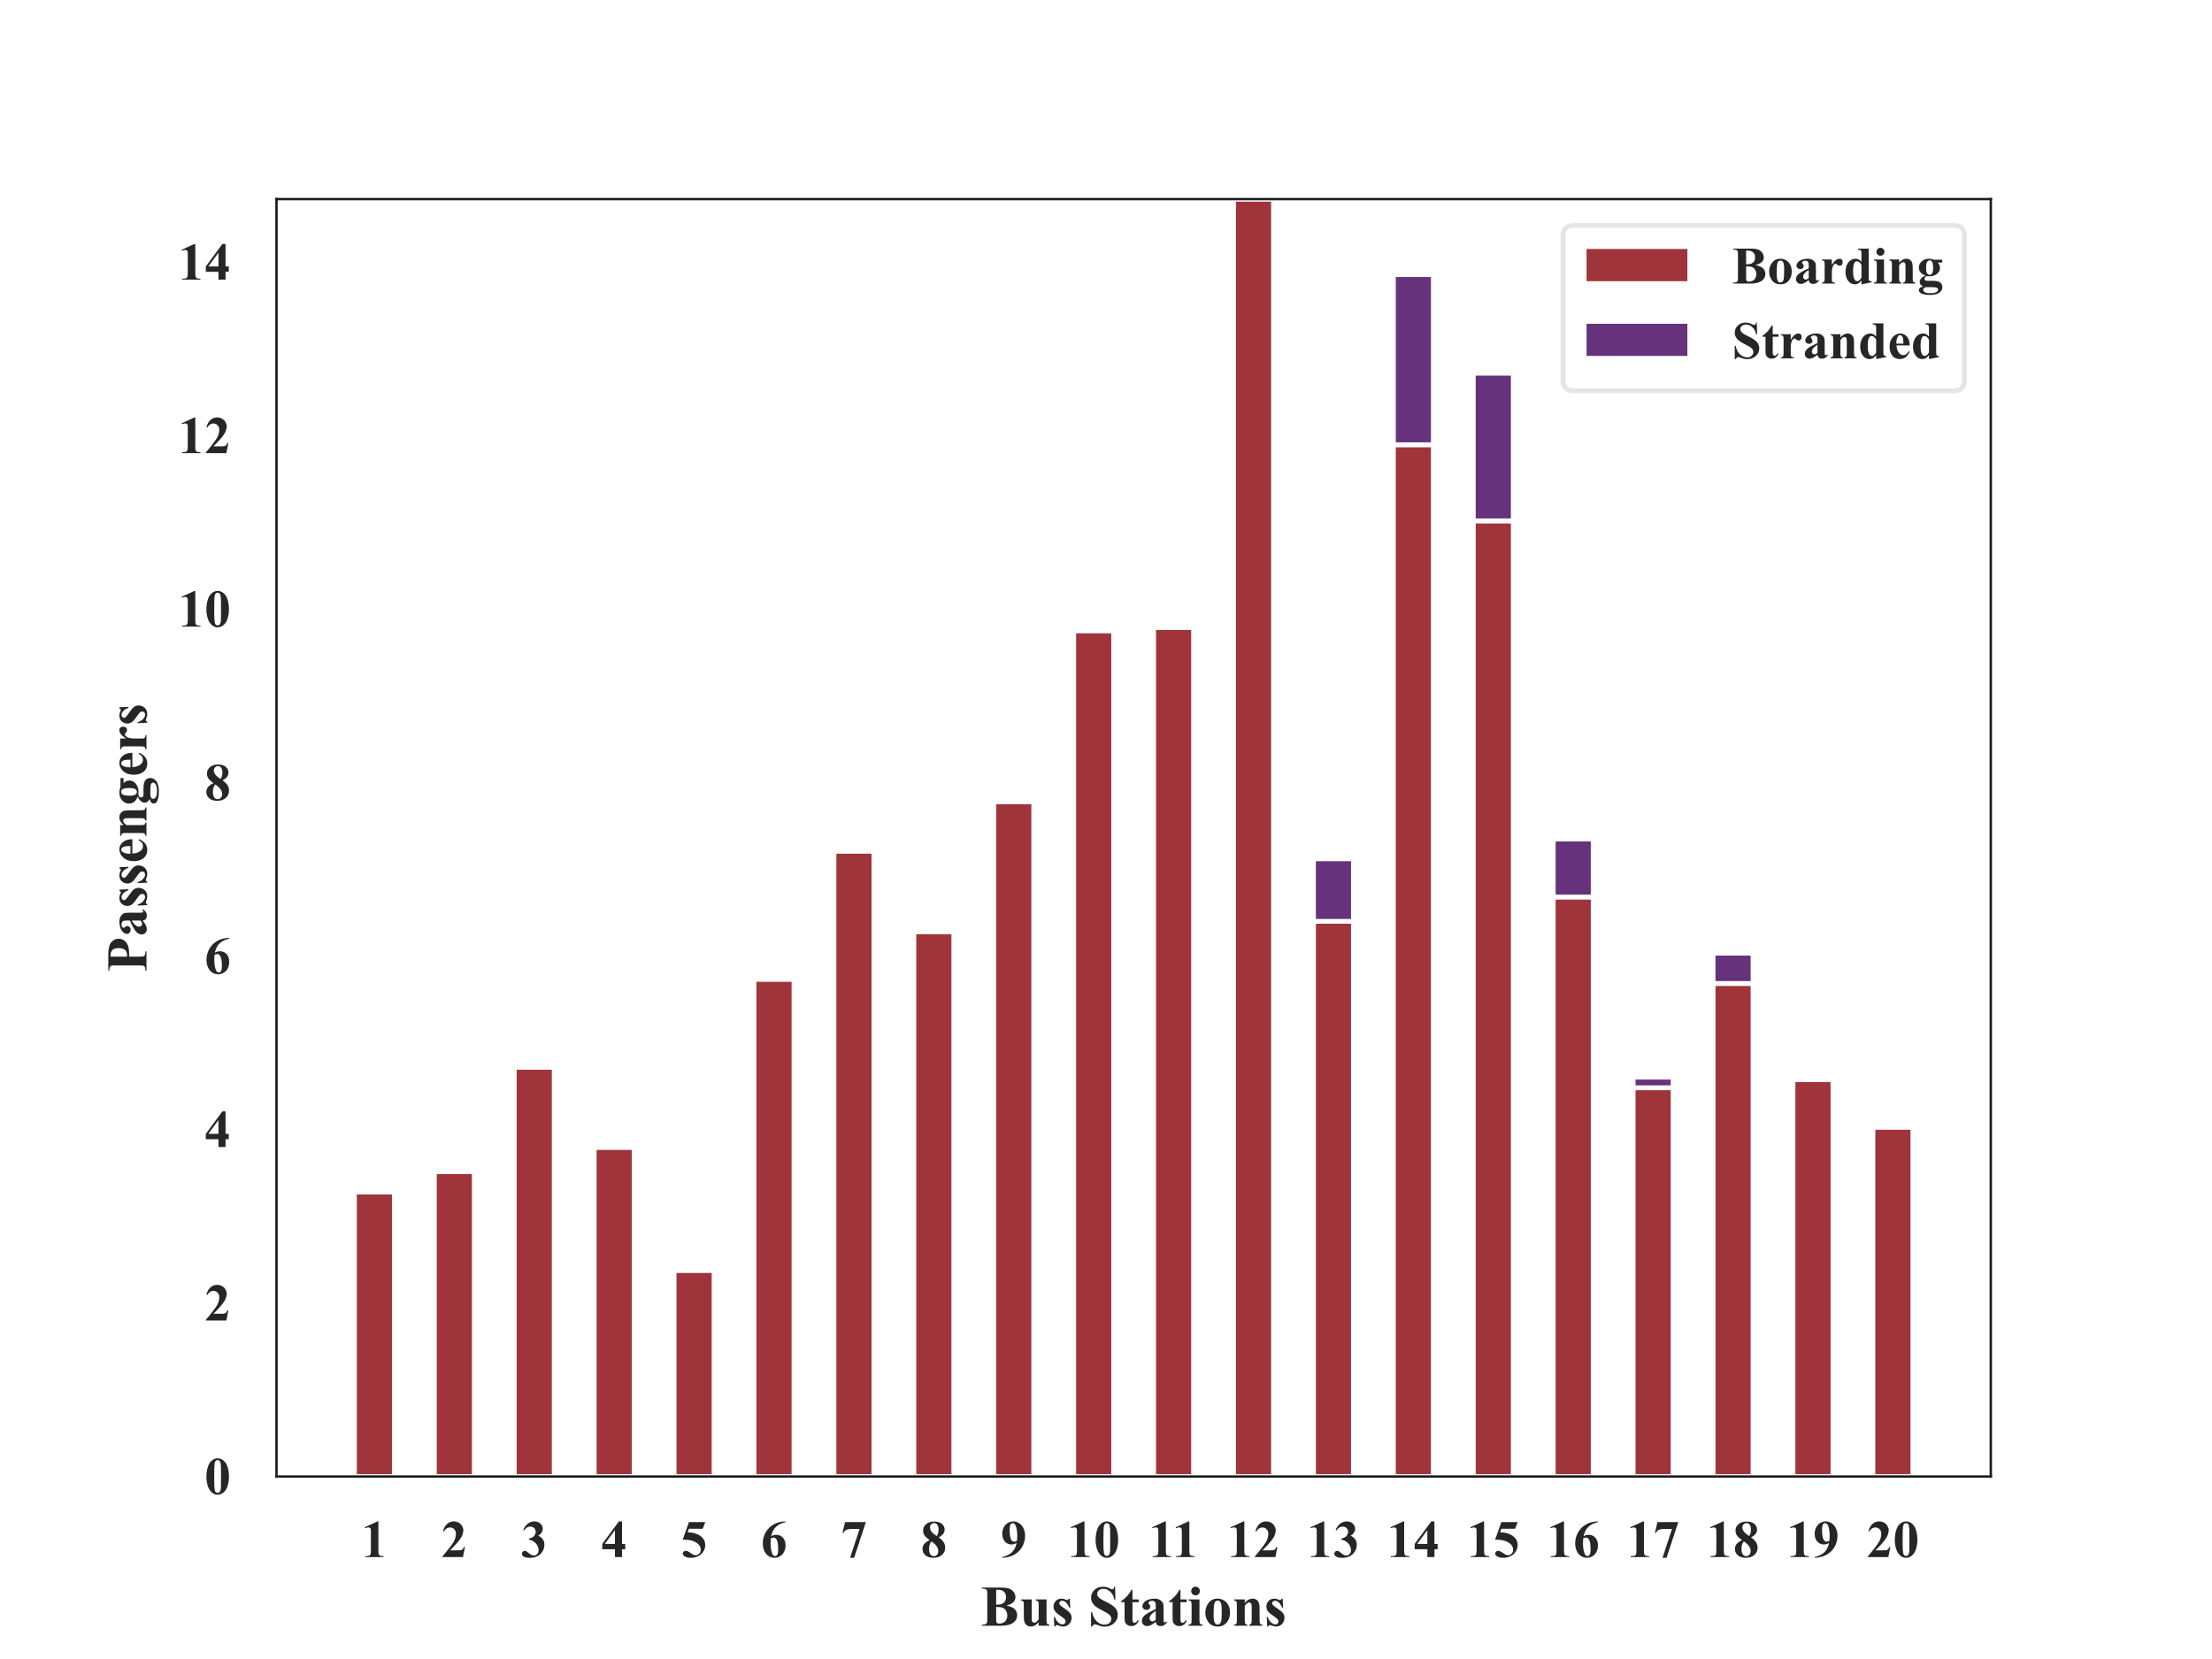 <?xml version="1.0" encoding="utf-8" standalone="no"?>
<!DOCTYPE svg PUBLIC "-//W3C//DTD SVG 1.1//EN"
  "http://www.w3.org/Graphics/SVG/1.1/DTD/svg11.dtd">
<!-- Created with matplotlib (https://matplotlib.org/) -->
<svg height="345.6pt" version="1.1" viewBox="0 0 460.8 345.6" width="460.8pt" xmlns="http://www.w3.org/2000/svg" xmlns:xlink="http://www.w3.org/1999/xlink">
 <defs>
  <style type="text/css">
*{stroke-linecap:butt;stroke-linejoin:round;}
  </style>
 </defs>
 <g id="figure_1">
  <g id="patch_1">
   <path d="M 0 345.6 
L 460.8 345.6 
L 460.8 0 
L 0 0 
z
" style="fill:#ffffff;"/>
  </g>
  <g id="axes_1">
   <g id="patch_2">
    <path d="M 57.6 307.584 
L 414.72 307.584 
L 414.72 41.472 
L 57.6 41.472 
z
" style="fill:#ffffff;"/>
   </g>
   <g id="matplotlib.axis_1">
    <g id="xtick_1">
     <g id="text_1">
      <!-- 1 -->
      <defs>
       <path d="M 32.562 67.578 
L 32.562 13.422 
Q 32.562 7.328 33.094 5.641 
Q 33.641 3.953 35.344 2.875 
Q 37.062 1.812 40.828 1.812 
L 42.328 1.812 
L 42.328 0 
L 7.469 0 
L 7.469 1.812 
L 9.234 1.812 
Q 13.484 1.812 15.281 2.781 
Q 17.094 3.766 17.719 5.469 
Q 18.359 7.172 18.359 13.422 
L 18.359 47.75 
Q 18.359 52.344 17.922 53.484 
Q 17.484 54.641 16.281 55.438 
Q 15.094 56.25 13.531 56.25 
Q 11.031 56.25 7.469 54.688 
L 6.594 56.453 
L 30.953 67.578 
z
" id="TimesNewRomanPS-BoldMT-49"/>
      </defs>
      <g style="fill:#262626;" transform="translate(75.245 324.368)scale(0.11 -0.11)">
       <use xlink:href="#TimesNewRomanPS-BoldMT-49"/>
      </g>
     </g>
    </g>
    <g id="xtick_2">
     <g id="text_2">
      <!-- 2 -->
      <defs>
       <path d="M 41.406 0 
L 2.438 0 
L 2.438 1.078 
Q 20.359 22.406 24.188 29.781 
Q 28.031 37.156 28.031 44.188 
Q 28.031 49.312 24.859 52.703 
Q 21.688 56.109 17.094 56.109 
Q 9.578 56.109 5.422 48.578 
L 3.609 49.219 
Q 6.25 58.594 11.625 63.078 
Q 17 67.578 24.031 67.578 
Q 29.047 67.578 33.203 65.234 
Q 37.359 62.891 39.703 58.812 
Q 42.047 54.734 42.047 51.172 
Q 42.047 44.672 38.422 37.984 
Q 33.5 28.953 16.891 12.797 
L 31.203 12.797 
Q 36.469 12.797 38.062 13.234 
Q 39.656 13.672 40.672 14.719 
Q 41.703 15.766 43.359 19.141 
L 45.125 19.141 
z
" id="TimesNewRomanPS-BoldMT-50"/>
      </defs>
      <g style="fill:#262626;" transform="translate(91.894 324.368)scale(0.11 -0.11)">
       <use xlink:href="#TimesNewRomanPS-BoldMT-50"/>
      </g>
     </g>
    </g>
    <g id="xtick_3">
     <g id="text_3">
      <!-- 3 -->
      <defs>
       <path d="M 14.797 33.203 
L 14.797 34.906 
Q 20.359 36.531 22.5 37.922 
Q 24.656 39.312 26.219 42.156 
Q 27.781 45.016 27.781 47.953 
Q 27.781 52 24.828 54.906 
Q 21.875 57.812 17.484 57.812 
Q 10.641 57.812 5.859 50.594 
L 4.047 51.219 
Q 7.562 59.375 13.062 63.469 
Q 18.562 67.578 25.297 67.578 
Q 32.172 67.578 36.641 63.375 
Q 41.109 59.188 41.109 53.562 
Q 41.109 49.906 39.031 46.5 
Q 36.969 43.109 32.516 40.531 
Q 38.234 37.75 41.234 33.672 
Q 44.234 29.594 44.234 23.438 
Q 44.234 13.094 36.734 5.828 
Q 29.25 -1.422 16.656 -1.422 
Q 8.25 -1.422 4.391 1.375 
Q 1.609 3.328 1.609 6.391 
Q 1.609 8.641 3.219 10.219 
Q 4.828 11.812 6.938 11.812 
Q 8.547 11.812 9.969 11.141 
Q 10.75 10.75 15.5 6.859 
Q 20.266 2.984 24.422 2.984 
Q 28.031 2.984 30.609 5.828 
Q 33.203 8.688 33.203 13.094 
Q 33.203 19.781 28.516 25.422 
Q 23.828 31.062 14.797 33.203 
z
" id="TimesNewRomanPS-BoldMT-51"/>
      </defs>
      <g style="fill:#262626;" transform="translate(108.543 324.368)scale(0.11 -0.11)">
       <use xlink:href="#TimesNewRomanPS-BoldMT-51"/>
      </g>
     </g>
    </g>
    <g id="xtick_4">
     <g id="text_4">
      <!-- 4 -->
      <defs>
       <path d="M 2.484 24.953 
L 33.938 67.578 
L 39.891 67.578 
L 39.891 24.953 
L 45.953 24.953 
L 45.953 14.844 
L 39.891 14.844 
L 39.891 0 
L 26.469 0 
L 26.469 14.844 
L 2.484 14.844 
z
M 7.234 24.953 
L 26.469 24.953 
L 26.469 51.078 
z
" id="TimesNewRomanPS-BoldMT-52"/>
      </defs>
      <g style="fill:#262626;" transform="translate(125.192 324.368)scale(0.11 -0.11)">
       <use xlink:href="#TimesNewRomanPS-BoldMT-52"/>
      </g>
     </g>
    </g>
    <g id="xtick_5">
     <g id="text_5">
      <!-- 5 -->
      <defs>
       <path d="M 15.234 66.219 
L 46.234 66.219 
L 41.312 53.609 
L 15.234 53.609 
L 12.75 47.016 
Q 29.594 46.391 38.672 38.625 
Q 46.141 32.234 46.141 22.703 
Q 46.141 16.609 42.672 10.766 
Q 39.203 4.938 32.906 1.781 
Q 26.609 -1.375 19.094 -1.375 
Q 10.984 -1.375 6.641 1.656 
Q 3.609 3.812 3.609 6.547 
Q 3.609 8.641 5.188 10.25 
Q 6.781 11.859 8.891 11.859 
Q 10.797 11.859 12.75 11.078 
Q 14.703 10.297 19.438 6.984 
Q 22.406 4.938 24.562 4.156 
Q 26.078 3.562 27.984 3.562 
Q 31.984 3.562 34.781 6.484 
Q 37.594 9.422 37.594 13.531 
Q 37.594 22.125 29 27.484 
Q 20.406 32.859 7.328 32.859 
Q 6 32.859 3.375 32.812 
z
" id="TimesNewRomanPS-BoldMT-53"/>
      </defs>
      <g style="fill:#262626;" transform="translate(141.841 324.368)scale(0.11 -0.11)">
       <use xlink:href="#TimesNewRomanPS-BoldMT-53"/>
      </g>
     </g>
    </g>
    <g id="xtick_6">
     <g id="text_6">
      <!-- 6 -->
      <defs>
       <path d="M 46.969 67.578 
L 46.969 66.219 
Q 38.141 63.969 32.781 60.422 
Q 27.438 56.891 24.328 51.828 
Q 21.234 46.781 19.531 39.312 
Q 21.688 40.766 23.094 41.219 
Q 26.266 42.188 29.5 42.188 
Q 36.922 42.188 41.875 36.781 
Q 46.828 31.391 46.828 22.078 
Q 46.828 15.531 44.141 10.062 
Q 41.453 4.594 36.516 1.609 
Q 31.594 -1.375 25.984 -1.375 
Q 19.875 -1.375 14.688 1.969 
Q 9.516 5.328 6.609 11.766 
Q 3.719 18.219 3.719 25.781 
Q 3.719 36.922 9.062 46.516 
Q 14.406 56.109 24.234 61.797 
Q 34.078 67.484 46.969 67.578 
z
M 18.891 35.359 
Q 18.5 28.609 18.5 25.484 
Q 18.5 18.75 19.797 12.453 
Q 21.094 6.156 23.344 3.609 
Q 24.953 1.812 27.156 1.812 
Q 29.391 1.812 31.141 4.422 
Q 32.906 7.031 32.906 15.047 
Q 32.906 28.516 29.641 33.641 
Q 27.547 36.969 23.969 36.969 
Q 22.016 36.969 18.891 35.359 
z
" id="TimesNewRomanPS-BoldMT-54"/>
      </defs>
      <g style="fill:#262626;" transform="translate(158.49 324.368)scale(0.11 -0.11)">
       <use xlink:href="#TimesNewRomanPS-BoldMT-54"/>
      </g>
     </g>
    </g>
    <g id="xtick_7">
     <g id="text_7">
      <!-- 7 -->
      <defs>
       <path d="M 17.719 -1.375 
L 35.75 53.266 
L 22.016 53.266 
Q 13.969 53.266 9.906 51.172 
Q 7.078 49.703 5.219 45.656 
L 3.375 45.656 
L 8.156 66.219 
L 47.609 66.219 
L 25.391 -1.375 
z
" id="TimesNewRomanPS-BoldMT-55"/>
      </defs>
      <g style="fill:#262626;" transform="translate(175.139 324.368)scale(0.11 -0.11)">
       <use xlink:href="#TimesNewRomanPS-BoldMT-55"/>
      </g>
     </g>
    </g>
    <g id="xtick_8">
     <g id="text_8">
      <!-- 8 -->
      <defs>
       <path d="M 34.078 37.406 
Q 41.062 32.281 43.766 27.859 
Q 46.484 23.438 46.484 17.719 
Q 46.484 9.719 40.453 4.172 
Q 34.422 -1.375 24.078 -1.375 
Q 14.266 -1.375 8.891 3.453 
Q 3.516 8.297 3.516 15.281 
Q 3.516 20.609 6.609 24.609 
Q 9.719 28.609 16.938 31.938 
Q 9.078 37.938 6.859 41.75 
Q 4.641 45.562 4.641 50.594 
Q 4.641 57.234 10.281 62.281 
Q 15.922 67.328 25.734 67.328 
Q 35.203 67.328 40.297 62.859 
Q 45.406 58.406 45.406 52.156 
Q 45.406 47.469 42.641 43.875 
Q 39.891 40.281 34.078 37.406 
z
M 30.375 39.891 
Q 32.172 42.328 33.047 45.359 
Q 33.938 48.391 33.938 52 
Q 33.938 58.344 31.203 61.719 
Q 29.156 64.312 25.531 64.312 
Q 22.266 64.312 19.969 61.938 
Q 17.672 59.578 17.672 56.062 
Q 17.672 52.484 20.234 48.656 
Q 22.797 44.828 30.375 39.891 
z
M 20.609 29.594 
Q 19.094 28.219 18.453 27.094 
Q 17.484 25.391 16.703 22.109 
Q 15.922 18.844 15.922 15.281 
Q 15.922 10.688 17.094 7.594 
Q 18.266 4.5 20.438 3.125 
Q 22.609 1.766 24.906 1.766 
Q 28.469 1.766 30.906 4.375 
Q 33.344 6.984 33.344 11.531 
Q 33.344 21 20.609 29.594 
z
" id="TimesNewRomanPS-BoldMT-56"/>
      </defs>
      <g style="fill:#262626;" transform="translate(191.788 324.368)scale(0.11 -0.11)">
       <use xlink:href="#TimesNewRomanPS-BoldMT-56"/>
      </g>
     </g>
    </g>
    <g id="xtick_9">
     <g id="text_9">
      <!-- 9 -->
      <defs>
       <path d="M 3.078 -1.375 
L 3.078 0 
Q 11.188 1.859 16.828 5.469 
Q 22.469 9.078 25.75 14.406 
Q 29.047 19.734 30.375 26.656 
Q 27.344 25.094 25.219 24.484 
Q 23.094 23.875 20.75 23.875 
Q 13.234 23.875 8.219 29.297 
Q 3.219 34.719 3.219 44.141 
Q 3.219 50.688 5.922 56.125 
Q 8.641 61.578 13.672 64.578 
Q 18.703 67.578 24.125 67.578 
Q 29.938 67.578 35.109 64.25 
Q 40.281 60.938 43.359 54.641 
Q 46.438 48.344 46.438 40.281 
Q 46.438 29.828 41.422 20.25 
Q 36.422 10.688 26.516 4.906 
Q 16.609 -0.875 3.078 -1.375 
z
M 31.109 30.766 
Q 31.594 36.234 31.594 40.375 
Q 31.594 49.266 29.547 56.938 
Q 28.375 61.188 26.078 63.188 
Q 24.859 64.266 22.906 64.266 
Q 20.453 64.266 19.094 62.156 
Q 17.188 59.281 17.188 51.172 
Q 17.188 37.641 20.406 32.516 
Q 22.516 29.203 26.078 29.203 
Q 27.984 29.203 31.109 30.766 
z
" id="TimesNewRomanPS-BoldMT-57"/>
      </defs>
      <g style="fill:#262626;" transform="translate(208.437 324.368)scale(0.11 -0.11)">
       <use xlink:href="#TimesNewRomanPS-BoldMT-57"/>
      </g>
     </g>
    </g>
    <g id="xtick_10">
     <g id="text_10">
      <!-- 10 -->
      <defs>
       <path d="M 46.344 33.109 
Q 46.344 23.188 43.562 14.594 
Q 41.891 9.328 39.078 5.953 
Q 36.281 2.594 32.719 0.609 
Q 29.156 -1.375 24.953 -1.375 
Q 20.172 -1.375 16.312 1.062 
Q 12.453 3.516 9.469 8.062 
Q 7.328 11.375 5.719 16.891 
Q 3.609 24.359 3.609 32.328 
Q 3.609 43.109 6.641 52.156 
Q 9.125 59.625 14.203 63.594 
Q 19.281 67.578 24.953 67.578 
Q 30.719 67.578 35.719 63.641 
Q 40.719 59.719 43.062 53.078 
Q 46.344 43.953 46.344 33.109 
z
M 31.297 33.203 
Q 31.297 50.594 31.109 53.469 
Q 30.609 60.25 28.766 62.641 
Q 27.547 64.203 24.812 64.203 
Q 22.703 64.203 21.484 63.031 
Q 19.672 61.328 19.031 57 
Q 18.406 52.688 18.406 26.859 
Q 18.406 12.797 19.391 8.016 
Q 20.125 4.547 21.484 3.375 
Q 22.859 2.203 25.094 2.203 
Q 27.547 2.203 28.766 3.766 
Q 30.812 6.5 31.109 12.203 
z
" id="TimesNewRomanPS-BoldMT-48"/>
      </defs>
      <g style="fill:#262626;" transform="translate(222.336 324.368)scale(0.11 -0.11)">
       <use xlink:href="#TimesNewRomanPS-BoldMT-49"/>
       <use x="50" xlink:href="#TimesNewRomanPS-BoldMT-48"/>
      </g>
     </g>
    </g>
    <g id="xtick_11">
     <g id="text_11">
      <!-- 11 -->
      <g style="fill:#262626;" transform="translate(239.287 324.368)scale(0.11 -0.11)">
       <use xlink:href="#TimesNewRomanPS-BoldMT-49"/>
       <use x="44.5" xlink:href="#TimesNewRomanPS-BoldMT-49"/>
      </g>
     </g>
    </g>
    <g id="xtick_12">
     <g id="text_12">
      <!-- 12 -->
      <g style="fill:#262626;" transform="translate(255.633 324.368)scale(0.11 -0.11)">
       <use xlink:href="#TimesNewRomanPS-BoldMT-49"/>
       <use x="50" xlink:href="#TimesNewRomanPS-BoldMT-50"/>
      </g>
     </g>
    </g>
    <g id="xtick_13">
     <g id="text_13">
      <!-- 13 -->
      <g style="fill:#262626;" transform="translate(272.282 324.368)scale(0.11 -0.11)">
       <use xlink:href="#TimesNewRomanPS-BoldMT-49"/>
       <use x="50" xlink:href="#TimesNewRomanPS-BoldMT-51"/>
      </g>
     </g>
    </g>
    <g id="xtick_14">
     <g id="text_14">
      <!-- 14 -->
      <g style="fill:#262626;" transform="translate(288.931 324.368)scale(0.11 -0.11)">
       <use xlink:href="#TimesNewRomanPS-BoldMT-49"/>
       <use x="50" xlink:href="#TimesNewRomanPS-BoldMT-52"/>
      </g>
     </g>
    </g>
    <g id="xtick_15">
     <g id="text_15">
      <!-- 15 -->
      <g style="fill:#262626;" transform="translate(305.58 324.368)scale(0.11 -0.11)">
       <use xlink:href="#TimesNewRomanPS-BoldMT-49"/>
       <use x="50" xlink:href="#TimesNewRomanPS-BoldMT-53"/>
      </g>
     </g>
    </g>
    <g id="xtick_16">
     <g id="text_16">
      <!-- 16 -->
      <g style="fill:#262626;" transform="translate(322.229 324.368)scale(0.11 -0.11)">
       <use xlink:href="#TimesNewRomanPS-BoldMT-49"/>
       <use x="50" xlink:href="#TimesNewRomanPS-BoldMT-54"/>
      </g>
     </g>
    </g>
    <g id="xtick_17">
     <g id="text_17">
      <!-- 17 -->
      <g style="fill:#262626;" transform="translate(338.878 324.368)scale(0.11 -0.11)">
       <use xlink:href="#TimesNewRomanPS-BoldMT-49"/>
       <use x="50" xlink:href="#TimesNewRomanPS-BoldMT-55"/>
      </g>
     </g>
    </g>
    <g id="xtick_18">
     <g id="text_18">
      <!-- 18 -->
      <g style="fill:#262626;" transform="translate(355.527 324.368)scale(0.11 -0.11)">
       <use xlink:href="#TimesNewRomanPS-BoldMT-49"/>
       <use x="50" xlink:href="#TimesNewRomanPS-BoldMT-56"/>
      </g>
     </g>
    </g>
    <g id="xtick_19">
     <g id="text_19">
      <!-- 19 -->
      <g style="fill:#262626;" transform="translate(372.176 324.368)scale(0.11 -0.11)">
       <use xlink:href="#TimesNewRomanPS-BoldMT-49"/>
       <use x="50" xlink:href="#TimesNewRomanPS-BoldMT-57"/>
      </g>
     </g>
    </g>
    <g id="xtick_20">
     <g id="text_20">
      <!-- 20 -->
      <g style="fill:#262626;" transform="translate(388.825 324.368)scale(0.11 -0.11)">
       <use xlink:href="#TimesNewRomanPS-BoldMT-50"/>
       <use x="50" xlink:href="#TimesNewRomanPS-BoldMT-48"/>
      </g>
     </g>
    </g>
    <g id="text_21">
     <!-- Bus Stations -->
     <defs>
      <path d="M 44.484 35.109 
Q 53.906 32.906 57.719 29.781 
Q 63.188 25.344 63.188 18.266 
Q 63.188 10.797 57.172 5.906 
Q 49.812 0 35.75 0 
L 2.094 0 
L 2.094 1.812 
Q 6.688 1.812 8.328 2.656 
Q 9.969 3.516 10.625 4.875 
Q 11.281 6.25 11.281 11.625 
L 11.281 54.594 
Q 11.281 59.969 10.625 61.359 
Q 9.969 62.75 8.297 63.578 
Q 6.641 64.406 2.094 64.406 
L 2.094 66.219 
L 33.844 66.219 
Q 45.219 66.219 49.953 64.188 
Q 54.688 62.156 57.422 58.125 
Q 60.156 54.109 60.156 49.562 
Q 60.156 44.781 56.688 41.047 
Q 53.219 37.312 44.484 35.109 
z
M 26.703 36.422 
Q 33.641 36.422 36.938 37.984 
Q 40.234 39.547 41.984 42.375 
Q 43.75 45.219 43.75 49.609 
Q 43.75 54 42.016 56.812 
Q 40.281 59.625 37.062 61.078 
Q 33.844 62.547 26.703 62.5 
z
M 26.703 32.625 
L 26.703 11.375 
L 26.656 8.938 
Q 26.656 6.297 28 4.953 
Q 29.344 3.609 31.984 3.609 
Q 35.891 3.609 39.188 5.344 
Q 42.484 7.078 44.234 10.375 
Q 46 13.672 46 17.719 
Q 46 22.359 43.844 26.047 
Q 41.703 29.734 37.938 31.203 
Q 34.188 32.672 26.703 32.625 
z
" id="TimesNewRomanPS-BoldMT-66"/>
      <path d="M 47.469 45.656 
L 47.469 9.906 
Q 47.469 4.688 48.438 3.391 
Q 49.422 2.094 52.391 1.766 
L 52.391 0 
L 33.797 0 
L 33.797 6.109 
Q 30.516 2.203 27.234 0.406 
Q 23.969 -1.375 19.922 -1.375 
Q 16.062 -1.375 13.062 1 
Q 10.062 3.375 9.031 6.547 
Q 8.016 9.719 8.016 17.625 
L 8.016 35.75 
Q 8.016 40.922 7.062 42.188 
Q 6.109 43.453 3.078 43.844 
L 3.078 45.656 
L 21.688 45.656 
L 21.688 14.453 
Q 21.688 9.578 22.141 8.156 
Q 22.609 6.734 23.609 6 
Q 24.609 5.281 25.922 5.281 
Q 27.688 5.281 29.109 6.203 
Q 31.062 7.469 33.797 11.328 
L 33.797 35.75 
Q 33.797 40.922 32.844 42.188 
Q 31.891 43.453 28.859 43.844 
L 28.859 45.656 
z
" id="TimesNewRomanPS-BoldMT-117"/>
      <path d="M 32.234 46.922 
L 32.953 31.344 
L 31.297 31.344 
Q 28.328 38.281 25.125 40.812 
Q 21.922 43.359 18.75 43.359 
Q 16.75 43.359 15.328 42.016 
Q 13.922 40.672 13.922 38.922 
Q 13.922 37.594 14.891 36.375 
Q 16.453 34.375 23.625 29.516 
Q 30.812 24.656 33.078 21.266 
Q 35.359 17.875 35.359 13.672 
Q 35.359 9.859 33.453 6.203 
Q 31.547 2.547 28.078 0.578 
Q 24.609 -1.375 20.406 -1.375 
Q 17.141 -1.375 11.672 0.688 
Q 10.203 1.219 9.672 1.219 
Q 8.062 1.219 6.984 -1.219 
L 5.375 -1.219 
L 4.594 15.188 
L 6.25 15.188 
Q 8.453 8.734 12.281 5.516 
Q 16.109 2.297 19.531 2.297 
Q 21.875 2.297 23.359 3.734 
Q 24.859 5.172 24.859 7.234 
Q 24.859 9.578 23.391 11.281 
Q 21.922 12.984 16.844 16.453 
Q 9.375 21.625 7.172 24.359 
Q 3.953 28.375 3.953 33.203 
Q 3.953 38.484 7.594 42.75 
Q 11.234 47.016 18.109 47.016 
Q 21.828 47.016 25.297 45.219 
Q 26.609 44.484 27.438 44.484 
Q 28.328 44.484 28.859 44.844 
Q 29.391 45.219 30.562 46.922 
z
" id="TimesNewRomanPS-BoldMT-115"/>
      <path id="TimesNewRomanPS-BoldMT-32"/>
      <path d="M 46.969 67.719 
L 47.516 45.656 
L 45.516 45.656 
Q 44.094 53.953 38.547 59 
Q 33.016 64.062 26.562 64.062 
Q 21.578 64.062 18.672 61.391 
Q 15.766 58.734 15.766 55.281 
Q 15.766 53.078 16.797 51.375 
Q 18.219 49.078 21.344 46.828 
Q 23.641 45.219 31.938 41.109 
Q 43.562 35.406 47.609 30.328 
Q 51.609 25.25 51.609 18.703 
Q 51.609 10.406 45.141 4.422 
Q 38.672 -1.562 28.719 -1.562 
Q 25.594 -1.562 22.797 -0.922 
Q 20.016 -0.297 15.828 1.469 
Q 13.484 2.438 11.969 2.438 
Q 10.688 2.438 9.266 1.453 
Q 7.859 0.484 6.984 -1.516 
L 5.172 -1.516 
L 5.172 23.484 
L 6.984 23.484 
Q 9.125 12.938 15.25 7.391 
Q 21.391 1.859 28.469 1.859 
Q 33.938 1.859 37.188 4.828 
Q 40.438 7.812 40.438 11.766 
Q 40.438 14.109 39.188 16.297 
Q 37.938 18.5 35.391 20.484 
Q 32.859 22.469 26.422 25.641 
Q 17.391 30.078 13.422 33.203 
Q 9.469 36.328 7.344 40.188 
Q 5.219 44.047 5.219 48.688 
Q 5.219 56.594 11.031 62.156 
Q 16.844 67.719 25.688 67.719 
Q 28.906 67.719 31.938 66.938 
Q 34.234 66.359 37.531 64.766 
Q 40.828 63.188 42.141 63.188 
Q 43.406 63.188 44.141 63.969 
Q 44.875 64.75 45.516 67.719 
z
" id="TimesNewRomanPS-BoldMT-83"/>
      <path d="M 21.484 62.359 
L 21.484 45.656 
L 32.328 45.656 
L 32.328 40.828 
L 21.484 40.828 
L 21.484 12.641 
Q 21.484 8.688 21.844 7.531 
Q 22.219 6.391 23.141 5.688 
Q 24.078 4.984 24.859 4.984 
Q 28.031 4.984 30.859 9.812 
L 32.328 8.734 
Q 28.375 -0.641 19.484 -0.641 
Q 15.141 -0.641 12.125 1.781 
Q 9.125 4.203 8.297 7.172 
Q 7.812 8.844 7.812 16.156 
L 7.812 40.828 
L 1.859 40.828 
L 1.859 42.531 
Q 8.016 46.875 12.328 51.656 
Q 16.656 56.453 19.875 62.359 
z
" id="TimesNewRomanPS-BoldMT-116"/>
      <path d="M 28.562 6.734 
Q 20.219 -0.641 13.578 -0.641 
Q 9.672 -0.641 7.078 1.922 
Q 4.5 4.5 4.5 8.344 
Q 4.5 13.578 8.984 17.75 
Q 13.484 21.922 28.562 28.859 
L 28.562 33.453 
Q 28.562 38.625 28 39.969 
Q 27.438 41.312 25.875 42.312 
Q 24.312 43.312 22.359 43.312 
Q 19.188 43.312 17.141 41.891 
Q 15.875 41.016 15.875 39.844 
Q 15.875 38.812 17.234 37.312 
Q 19.094 35.203 19.094 33.25 
Q 19.094 30.859 17.312 29.172 
Q 15.531 27.484 12.641 27.484 
Q 9.578 27.484 7.5 29.344 
Q 5.422 31.203 5.422 33.688 
Q 5.422 37.203 8.203 40.406 
Q 10.984 43.609 15.969 45.312 
Q 20.953 47.016 26.312 47.016 
Q 32.812 47.016 36.594 44.25 
Q 40.375 41.5 41.5 38.281 
Q 42.188 36.234 42.188 28.859 
L 42.188 11.141 
Q 42.188 8.016 42.422 7.203 
Q 42.672 6.391 43.156 6 
Q 43.656 5.609 44.281 5.609 
Q 45.562 5.609 46.875 7.422 
L 48.344 6.25 
Q 45.906 2.641 43.281 1 
Q 40.672 -0.641 37.359 -0.641 
Q 33.453 -0.641 31.25 1.188 
Q 29.047 3.031 28.562 6.734 
z
M 28.562 10.297 
L 28.562 25.594 
Q 22.656 22.125 19.781 18.172 
Q 17.875 15.531 17.875 12.844 
Q 17.875 10.594 19.484 8.891 
Q 20.703 7.562 22.906 7.562 
Q 25.344 7.562 28.562 10.297 
z
" id="TimesNewRomanPS-BoldMT-97"/>
      <path d="M 14.359 67.781 
Q 17.531 67.781 19.719 65.547 
Q 21.922 63.328 21.922 60.203 
Q 21.922 57.078 19.703 54.875 
Q 17.484 52.688 14.359 52.688 
Q 11.234 52.688 9.031 54.875 
Q 6.844 57.078 6.844 60.203 
Q 6.844 63.328 9.031 65.547 
Q 11.234 67.781 14.359 67.781 
z
M 21.188 45.656 
L 21.188 9.469 
Q 21.188 4.641 22.312 3.297 
Q 23.438 1.953 26.703 1.766 
L 26.703 0 
L 2.047 0 
L 2.047 1.766 
Q 5.078 1.859 6.547 3.516 
Q 7.516 4.641 7.516 9.469 
L 7.516 36.141 
Q 7.516 40.969 6.391 42.312 
Q 5.281 43.656 2.047 43.844 
L 2.047 45.656 
z
" id="TimesNewRomanPS-BoldMT-105"/>
      <path d="M 24.906 47.016 
Q 30.859 47.016 35.984 43.938 
Q 41.109 40.875 43.766 35.203 
Q 46.438 29.547 46.438 22.797 
Q 46.438 13.094 41.5 6.547 
Q 35.547 -1.375 25.047 -1.375 
Q 14.75 -1.375 9.172 5.859 
Q 3.609 13.094 3.609 22.609 
Q 3.609 32.422 9.297 39.719 
Q 14.984 47.016 24.906 47.016 
z
M 25.094 43.562 
Q 22.609 43.562 20.828 41.672 
Q 19.047 39.797 18.484 34.25 
Q 17.922 28.719 17.922 18.844 
Q 17.922 13.625 18.609 9.078 
Q 19.141 5.609 20.891 3.797 
Q 22.656 2 24.906 2 
Q 27.094 2 28.562 3.219 
Q 30.469 4.891 31.109 7.859 
Q 32.078 12.5 32.078 26.609 
Q 32.078 34.906 31.141 38 
Q 30.219 41.109 28.422 42.531 
Q 27.156 43.562 25.094 43.562 
z
" id="TimesNewRomanPS-BoldMT-111"/>
      <path d="M 22.016 45.656 
L 22.016 39.75 
Q 25.531 43.562 28.75 45.281 
Q 31.984 47.016 35.688 47.016 
Q 40.141 47.016 43.062 44.547 
Q 46 42.094 46.969 38.422 
Q 47.75 35.641 47.75 27.734 
L 47.75 9.969 
Q 47.75 4.688 48.703 3.391 
Q 49.656 2.094 52.688 1.766 
L 52.688 0 
L 29.594 0 
L 29.594 1.766 
Q 32.172 2.094 33.297 3.906 
Q 34.078 5.125 34.078 9.969 
L 34.078 30.281 
Q 34.078 35.891 33.641 37.344 
Q 33.203 38.812 32.156 39.625 
Q 31.109 40.438 29.828 40.438 
Q 25.641 40.438 22.016 34.422 
L 22.016 9.969 
Q 22.016 4.828 22.969 3.453 
Q 23.922 2.094 26.516 1.766 
L 26.516 0 
L 3.422 0 
L 3.422 1.766 
Q 6.297 2.047 7.516 3.609 
Q 8.344 4.688 8.344 9.969 
L 8.344 35.75 
Q 8.344 40.922 7.391 42.188 
Q 6.453 43.453 3.422 43.844 
L 3.422 45.656 
z
" id="TimesNewRomanPS-BoldMT-110"/>
     </defs>
     <g style="fill:#262626;" transform="translate(204.315 338.667)scale(0.12 -0.12)">
      <use xlink:href="#TimesNewRomanPS-BoldMT-66"/>
      <use x="66.699" xlink:href="#TimesNewRomanPS-BoldMT-117"/>
      <use x="122.314" xlink:href="#TimesNewRomanPS-BoldMT-115"/>
      <use x="161.23" xlink:href="#TimesNewRomanPS-BoldMT-32"/>
      <use x="186.23" xlink:href="#TimesNewRomanPS-BoldMT-83"/>
      <use x="241.846" xlink:href="#TimesNewRomanPS-BoldMT-116"/>
      <use x="275.146" xlink:href="#TimesNewRomanPS-BoldMT-97"/>
      <use x="325.146" xlink:href="#TimesNewRomanPS-BoldMT-116"/>
      <use x="358.447" xlink:href="#TimesNewRomanPS-BoldMT-105"/>
      <use x="386.23" xlink:href="#TimesNewRomanPS-BoldMT-111"/>
      <use x="436.23" xlink:href="#TimesNewRomanPS-BoldMT-110"/>
      <use x="491.846" xlink:href="#TimesNewRomanPS-BoldMT-115"/>
     </g>
    </g>
   </g>
   <g id="matplotlib.axis_2">
    <g id="ytick_1">
     <g id="text_22">
      <!-- 0 -->
      <g style="fill:#262626;" transform="translate(42.6 311.226)scale(0.11 -0.11)">
       <use xlink:href="#TimesNewRomanPS-BoldMT-48"/>
      </g>
     </g>
    </g>
    <g id="ytick_2">
     <g id="text_23">
      <!-- 2 -->
      <g style="fill:#262626;" transform="translate(42.6 275.087)scale(0.11 -0.11)">
       <use xlink:href="#TimesNewRomanPS-BoldMT-50"/>
      </g>
     </g>
    </g>
    <g id="ytick_3">
     <g id="text_24">
      <!-- 4 -->
      <g style="fill:#262626;" transform="translate(42.6 238.948)scale(0.11 -0.11)">
       <use xlink:href="#TimesNewRomanPS-BoldMT-52"/>
      </g>
     </g>
    </g>
    <g id="ytick_4">
     <g id="text_25">
      <!-- 6 -->
      <g style="fill:#262626;" transform="translate(42.6 202.809)scale(0.11 -0.11)">
       <use xlink:href="#TimesNewRomanPS-BoldMT-54"/>
      </g>
     </g>
    </g>
    <g id="ytick_5">
     <g id="text_26">
      <!-- 8 -->
      <g style="fill:#262626;" transform="translate(42.6 166.67)scale(0.11 -0.11)">
       <use xlink:href="#TimesNewRomanPS-BoldMT-56"/>
      </g>
     </g>
    </g>
    <g id="ytick_6">
     <g id="text_27">
      <!-- 10 -->
      <g style="fill:#262626;" transform="translate(37.1 130.531)scale(0.11 -0.11)">
       <use xlink:href="#TimesNewRomanPS-BoldMT-49"/>
       <use x="50" xlink:href="#TimesNewRomanPS-BoldMT-48"/>
      </g>
     </g>
    </g>
    <g id="ytick_7">
     <g id="text_28">
      <!-- 12 -->
      <g style="fill:#262626;" transform="translate(37.1 94.393)scale(0.11 -0.11)">
       <use xlink:href="#TimesNewRomanPS-BoldMT-49"/>
       <use x="50" xlink:href="#TimesNewRomanPS-BoldMT-50"/>
      </g>
     </g>
    </g>
    <g id="ytick_8">
     <g id="text_29">
      <!-- 14 -->
      <g style="fill:#262626;" transform="translate(37.1 58.254)scale(0.11 -0.11)">
       <use xlink:href="#TimesNewRomanPS-BoldMT-49"/>
       <use x="50" xlink:href="#TimesNewRomanPS-BoldMT-52"/>
      </g>
     </g>
    </g>
    <g id="text_30">
     <!-- Passengers -->
     <defs>
      <path d="M 27 29.984 
L 27 11.625 
Q 27 6.25 27.656 4.859 
Q 28.328 3.469 30 2.641 
Q 31.688 1.812 36.188 1.812 
L 36.188 0 
L 2.547 0 
L 2.547 1.812 
Q 7.125 1.812 8.766 2.656 
Q 10.406 3.516 11.062 4.875 
Q 11.719 6.25 11.719 11.625 
L 11.719 54.594 
Q 11.719 59.969 11.062 61.359 
Q 10.406 62.75 8.734 63.578 
Q 7.078 64.406 2.547 64.406 
L 2.547 66.219 
L 31.391 66.219 
Q 45.656 66.219 51.859 61.141 
Q 58.062 56.062 58.062 48.438 
Q 58.062 42 54.047 37.406 
Q 50.047 32.812 43.016 31.156 
Q 38.281 29.984 27 29.984 
z
M 27 62.406 
L 27 33.797 
Q 28.609 33.688 29.438 33.688 
Q 35.406 33.688 38.625 37.219 
Q 41.844 40.766 41.844 48.188 
Q 41.844 55.562 38.625 58.984 
Q 35.406 62.406 29 62.406 
z
" id="TimesNewRomanPS-BoldMT-80"/>
      <path d="M 42.047 24.469 
L 17 24.469 
Q 17.438 15.375 21.828 10.109 
Q 25.203 6.062 29.938 6.062 
Q 32.859 6.062 35.25 7.688 
Q 37.641 9.328 40.375 13.578 
L 42.047 12.5 
Q 38.328 4.938 33.828 1.781 
Q 29.344 -1.375 23.438 -1.375 
Q 13.281 -1.375 8.062 6.453 
Q 3.859 12.75 3.859 22.078 
Q 3.859 33.5 10.031 40.25 
Q 16.219 47.016 24.516 47.016 
Q 31.453 47.016 36.547 41.328 
Q 41.656 35.641 42.047 24.469 
z
M 30.031 27.734 
Q 30.031 35.594 29.172 38.516 
Q 28.328 41.453 26.516 42.969 
Q 25.484 43.844 23.781 43.844 
Q 21.234 43.844 19.625 41.359 
Q 16.75 37.016 16.75 29.438 
L 16.75 27.734 
z
" id="TimesNewRomanPS-BoldMT-101"/>
      <path d="M 32.672 45.125 
L 48.047 45.125 
L 48.047 39.75 
L 39.312 39.75 
Q 41.703 37.359 42.625 35.406 
Q 43.797 32.766 43.797 29.891 
Q 43.797 25 41.078 21.406 
Q 38.375 17.828 33.703 15.797 
Q 29.047 13.766 25.438 13.766 
Q 25.141 13.766 19.578 14.016 
Q 17.391 14.016 15.891 12.578 
Q 14.406 11.141 14.406 9.125 
Q 14.406 7.375 15.75 6.25 
Q 17.094 5.125 20.125 5.125 
L 28.562 5.219 
Q 38.812 5.219 42.672 2.984 
Q 48.188 -0.141 48.188 -6.641 
Q 48.188 -10.797 45.641 -14.188 
Q 43.109 -17.578 38.969 -19.188 
Q 32.672 -21.578 24.469 -21.578 
Q 18.312 -21.578 13.234 -20.375 
Q 8.156 -19.188 5.953 -17.062 
Q 3.766 -14.938 3.766 -12.594 
Q 3.766 -10.359 5.438 -8.562 
Q 7.125 -6.781 11.719 -5.562 
Q 5.375 -2.438 5.375 3.125 
Q 5.375 6.5 7.953 9.672 
Q 10.547 12.844 16.156 15.188 
Q 9.625 17.578 6.688 21.484 
Q 3.766 25.391 3.766 30.516 
Q 3.766 37.203 9.234 42.109 
Q 14.703 47.016 23.297 47.016 
Q 27.828 47.016 32.672 45.125 
z
M 24.219 44 
Q 21.391 44 19.438 41.141 
Q 17.484 38.281 17.484 29.297 
Q 17.484 22.016 19.406 19.312 
Q 21.344 16.609 23.969 16.609 
Q 26.906 16.609 28.859 19.281 
Q 30.812 21.969 30.812 29.734 
Q 30.812 38.484 28.609 41.656 
Q 27.047 44 24.219 44 
z
M 21.344 -6.734 
Q 16.359 -6.734 14.75 -7.562 
Q 11.969 -9.078 11.969 -11.672 
Q 11.969 -14.156 14.844 -16.188 
Q 17.719 -18.219 25.688 -18.219 
Q 32.469 -18.219 36.344 -16.406 
Q 40.234 -14.594 40.234 -11.328 
Q 40.234 -10.109 39.5 -9.281 
Q 38.188 -7.812 35.516 -7.266 
Q 32.859 -6.734 21.344 -6.734 
z
" id="TimesNewRomanPS-BoldMT-103"/>
      <path d="M 22.312 45.656 
L 22.312 35.297 
Q 26.859 42.391 30.266 44.703 
Q 33.688 47.016 36.859 47.016 
Q 39.594 47.016 41.234 45.328 
Q 42.875 43.656 42.875 40.578 
Q 42.875 37.312 41.281 35.5 
Q 39.703 33.688 37.453 33.688 
Q 34.859 33.688 32.953 35.344 
Q 31.062 37.016 30.719 37.203 
Q 30.219 37.5 29.594 37.5 
Q 28.172 37.5 26.906 36.422 
Q 24.906 34.766 23.875 31.688 
Q 22.312 26.953 22.312 21.234 
L 22.312 10.75 
L 22.359 8.016 
Q 22.359 5.219 22.703 4.438 
Q 23.297 3.125 24.438 2.516 
Q 25.594 1.906 28.328 1.766 
L 28.328 0 
L 3.656 0 
L 3.656 1.766 
Q 6.641 2 7.688 3.391 
Q 8.734 4.781 8.734 10.75 
L 8.734 35.984 
Q 8.734 39.891 8.344 40.969 
Q 7.859 42.328 6.922 42.969 
Q 6 43.609 3.656 43.844 
L 3.656 45.656 
z
" id="TimesNewRomanPS-BoldMT-114"/>
     </defs>
     <g style="fill:#262626;" transform="translate(30.511 202.525)rotate(-90)scale(0.12 -0.12)">
      <use xlink:href="#TimesNewRomanPS-BoldMT-80"/>
      <use x="61.084" xlink:href="#TimesNewRomanPS-BoldMT-97"/>
      <use x="111.084" xlink:href="#TimesNewRomanPS-BoldMT-115"/>
      <use x="150" xlink:href="#TimesNewRomanPS-BoldMT-115"/>
      <use x="188.916" xlink:href="#TimesNewRomanPS-BoldMT-101"/>
      <use x="233.301" xlink:href="#TimesNewRomanPS-BoldMT-110"/>
      <use x="288.916" xlink:href="#TimesNewRomanPS-BoldMT-103"/>
      <use x="338.916" xlink:href="#TimesNewRomanPS-BoldMT-101"/>
      <use x="383.301" xlink:href="#TimesNewRomanPS-BoldMT-114"/>
      <use x="427.686" xlink:href="#TimesNewRomanPS-BoldMT-115"/>
     </g>
    </g>
   </g>
   <g id="patch_3">
    <path clip-path="url(#p75848ca201)" d="M 73.833 307.584 
L 82.157 307.584 
L 82.157 248.294 
L 73.833 248.294 
z
" style="fill:#9f353a;stroke:#ffffff;stroke-linejoin:miter;"/>
   </g>
   <g id="patch_4">
    <path clip-path="url(#p75848ca201)" d="M 90.482 307.584 
L 98.806 307.584 
L 98.806 244.067 
L 90.482 244.067 
z
" style="fill:#9f353a;stroke:#ffffff;stroke-linejoin:miter;"/>
   </g>
   <g id="patch_5">
    <path clip-path="url(#p75848ca201)" d="M 107.131 307.584 
L 115.455 307.584 
L 115.455 222.335 
L 107.131 222.335 
z
" style="fill:#9f353a;stroke:#ffffff;stroke-linejoin:miter;"/>
   </g>
   <g id="patch_6">
    <path clip-path="url(#p75848ca201)" d="M 123.78 307.584 
L 132.104 307.584 
L 132.104 239.005 
L 123.78 239.005 
z
" style="fill:#9f353a;stroke:#ffffff;stroke-linejoin:miter;"/>
   </g>
   <g id="patch_7">
    <path clip-path="url(#p75848ca201)" d="M 140.429 307.584 
L 148.753 307.584 
L 148.753 264.633 
L 140.429 264.633 
z
" style="fill:#9f353a;stroke:#ffffff;stroke-linejoin:miter;"/>
   </g>
   <g id="patch_8">
    <path clip-path="url(#p75848ca201)" d="M 157.077 307.584 
L 165.402 307.584 
L 165.402 203.987 
L 157.077 203.987 
z
" style="fill:#9f353a;stroke:#ffffff;stroke-linejoin:miter;"/>
   </g>
   <g id="patch_9">
    <path clip-path="url(#p75848ca201)" d="M 173.726 307.584 
L 182.051 307.584 
L 182.051 177.29 
L 173.726 177.29 
z
" style="fill:#9f353a;stroke:#ffffff;stroke-linejoin:miter;"/>
   </g>
   <g id="patch_10">
    <path clip-path="url(#p75848ca201)" d="M 190.375 307.584 
L 198.7 307.584 
L 198.7 194.065 
L 190.375 194.065 
z
" style="fill:#9f353a;stroke:#ffffff;stroke-linejoin:miter;"/>
   </g>
   <g id="patch_11">
    <path clip-path="url(#p75848ca201)" d="M 207.024 307.584 
L 215.349 307.584 
L 215.349 166.987 
L 207.024 166.987 
z
" style="fill:#9f353a;stroke:#ffffff;stroke-linejoin:miter;"/>
   </g>
   <g id="patch_12">
    <path clip-path="url(#p75848ca201)" d="M 223.673 307.584 
L 231.998 307.584 
L 231.998 131.386 
L 223.673 131.386 
z
" style="fill:#9f353a;stroke:#ffffff;stroke-linejoin:miter;"/>
   </g>
   <g id="patch_13">
    <path clip-path="url(#p75848ca201)" d="M 240.322 307.584 
L 248.647 307.584 
L 248.647 130.74 
L 240.322 130.74 
z
" style="fill:#9f353a;stroke:#ffffff;stroke-linejoin:miter;"/>
   </g>
   <g id="patch_14">
    <path clip-path="url(#p75848ca201)" d="M 256.971 307.584 
L 265.296 307.584 
L 265.296 41.472 
L 256.971 41.472 
z
" style="fill:#9f353a;stroke:#ffffff;stroke-linejoin:miter;"/>
   </g>
   <g id="patch_15">
    <path clip-path="url(#p75848ca201)" d="M 273.62 307.584 
L 281.945 307.584 
L 281.945 191.931 
L 273.62 191.931 
z
" style="fill:#9f353a;stroke:#ffffff;stroke-linejoin:miter;"/>
   </g>
   <g id="patch_16">
    <path clip-path="url(#p75848ca201)" d="M 290.269 307.584 
L 298.594 307.584 
L 298.594 92.648 
L 290.269 92.648 
z
" style="fill:#9f353a;stroke:#ffffff;stroke-linejoin:miter;"/>
   </g>
   <g id="patch_17">
    <path clip-path="url(#p75848ca201)" d="M 306.918 307.584 
L 315.243 307.584 
L 315.243 108.504 
L 306.918 108.504 
z
" style="fill:#9f353a;stroke:#ffffff;stroke-linejoin:miter;"/>
   </g>
   <g id="patch_18">
    <path clip-path="url(#p75848ca201)" d="M 323.567 307.584 
L 331.891 307.584 
L 331.891 186.86 
L 323.567 186.86 
z
" style="fill:#9f353a;stroke:#ffffff;stroke-linejoin:miter;"/>
   </g>
   <g id="patch_19">
    <path clip-path="url(#p75848ca201)" d="M 340.216 307.584 
L 348.54 307.584 
L 348.54 226.595 
L 340.216 226.595 
z
" style="fill:#9f353a;stroke:#ffffff;stroke-linejoin:miter;"/>
   </g>
   <g id="patch_20">
    <path clip-path="url(#p75848ca201)" d="M 356.865 307.584 
L 365.189 307.584 
L 365.189 204.874 
L 356.865 204.874 
z
" style="fill:#9f353a;stroke:#ffffff;stroke-linejoin:miter;"/>
   </g>
   <g id="patch_21">
    <path clip-path="url(#p75848ca201)" d="M 373.514 307.584 
L 381.838 307.584 
L 381.838 224.885 
L 373.514 224.885 
z
" style="fill:#9f353a;stroke:#ffffff;stroke-linejoin:miter;"/>
   </g>
   <g id="patch_22">
    <path clip-path="url(#p75848ca201)" d="M 390.163 307.584 
L 398.487 307.584 
L 398.487 234.809 
L 390.163 234.809 
z
" style="fill:#9f353a;stroke:#ffffff;stroke-linejoin:miter;"/>
   </g>
   <g id="patch_23">
    <path clip-path="url(#p75848ca201)" d="M 73.833 248.294 
L 82.157 248.294 
L 82.157 248.294 
L 73.833 248.294 
z
" style="fill:#66327c;stroke:#ffffff;stroke-linejoin:miter;"/>
   </g>
   <g id="patch_24">
    <path clip-path="url(#p75848ca201)" d="M 90.482 244.067 
L 98.806 244.067 
L 98.806 244.067 
L 90.482 244.067 
z
" style="fill:#66327c;stroke:#ffffff;stroke-linejoin:miter;"/>
   </g>
   <g id="patch_25">
    <path clip-path="url(#p75848ca201)" d="M 107.131 222.335 
L 115.455 222.335 
L 115.455 222.335 
L 107.131 222.335 
z
" style="fill:#66327c;stroke:#ffffff;stroke-linejoin:miter;"/>
   </g>
   <g id="patch_26">
    <path clip-path="url(#p75848ca201)" d="M 123.78 239.005 
L 132.104 239.005 
L 132.104 239.005 
L 123.78 239.005 
z
" style="fill:#66327c;stroke:#ffffff;stroke-linejoin:miter;"/>
   </g>
   <g id="patch_27">
    <path clip-path="url(#p75848ca201)" d="M 140.429 264.633 
L 148.753 264.633 
L 148.753 264.633 
L 140.429 264.633 
z
" style="fill:#66327c;stroke:#ffffff;stroke-linejoin:miter;"/>
   </g>
   <g id="patch_28">
    <path clip-path="url(#p75848ca201)" d="M 157.077 203.987 
L 165.402 203.987 
L 165.402 203.987 
L 157.077 203.987 
z
" style="fill:#66327c;stroke:#ffffff;stroke-linejoin:miter;"/>
   </g>
   <g id="patch_29">
    <path clip-path="url(#p75848ca201)" d="M 173.726 177.29 
L 182.051 177.29 
L 182.051 177.29 
L 173.726 177.29 
z
" style="fill:#66327c;stroke:#ffffff;stroke-linejoin:miter;"/>
   </g>
   <g id="patch_30">
    <path clip-path="url(#p75848ca201)" d="M 190.375 194.065 
L 198.7 194.065 
L 198.7 194.065 
L 190.375 194.065 
z
" style="fill:#66327c;stroke:#ffffff;stroke-linejoin:miter;"/>
   </g>
   <g id="patch_31">
    <path clip-path="url(#p75848ca201)" d="M 207.024 166.987 
L 215.349 166.987 
L 215.349 166.987 
L 207.024 166.987 
z
" style="fill:#66327c;stroke:#ffffff;stroke-linejoin:miter;"/>
   </g>
   <g id="patch_32">
    <path clip-path="url(#p75848ca201)" d="M 223.673 131.386 
L 231.998 131.386 
L 231.998 131.386 
L 223.673 131.386 
z
" style="fill:#66327c;stroke:#ffffff;stroke-linejoin:miter;"/>
   </g>
   <g id="patch_33">
    <path clip-path="url(#p75848ca201)" d="M 240.322 130.74 
L 248.647 130.74 
L 248.647 130.74 
L 240.322 130.74 
z
" style="fill:#66327c;stroke:#ffffff;stroke-linejoin:miter;"/>
   </g>
   <g id="patch_34">
    <path clip-path="url(#p75848ca201)" d="M 256.971 41.472 
L 265.296 41.472 
L 265.296 41.472 
L 256.971 41.472 
z
" style="fill:#66327c;stroke:#ffffff;stroke-linejoin:miter;"/>
   </g>
   <g id="patch_35">
    <path clip-path="url(#p75848ca201)" d="M 273.62 191.931 
L 281.945 191.931 
L 281.945 178.903 
L 273.62 178.903 
z
" style="fill:#66327c;stroke:#ffffff;stroke-linejoin:miter;"/>
   </g>
   <g id="patch_36">
    <path clip-path="url(#p75848ca201)" d="M 290.269 92.648 
L 298.594 92.648 
L 298.594 57.201 
L 290.269 57.201 
z
" style="fill:#66327c;stroke:#ffffff;stroke-linejoin:miter;"/>
   </g>
   <g id="patch_37">
    <path clip-path="url(#p75848ca201)" d="M 306.918 108.504 
L 315.243 108.504 
L 315.243 77.748 
L 306.918 77.748 
z
" style="fill:#66327c;stroke:#ffffff;stroke-linejoin:miter;"/>
   </g>
   <g id="patch_38">
    <path clip-path="url(#p75848ca201)" d="M 323.567 186.86 
L 331.891 186.86 
L 331.891 174.794 
L 323.567 174.794 
z
" style="fill:#66327c;stroke:#ffffff;stroke-linejoin:miter;"/>
   </g>
   <g id="patch_39">
    <path clip-path="url(#p75848ca201)" d="M 340.216 226.595 
L 348.54 226.595 
L 348.54 224.398 
L 340.216 224.398 
z
" style="fill:#66327c;stroke:#ffffff;stroke-linejoin:miter;"/>
   </g>
   <g id="patch_40">
    <path clip-path="url(#p75848ca201)" d="M 356.865 204.874 
L 365.189 204.874 
L 365.189 198.561 
L 356.865 198.561 
z
" style="fill:#66327c;stroke:#ffffff;stroke-linejoin:miter;"/>
   </g>
   <g id="patch_41">
    <path clip-path="url(#p75848ca201)" d="M 373.514 224.885 
L 381.838 224.885 
L 381.838 224.885 
L 373.514 224.885 
z
" style="fill:#66327c;stroke:#ffffff;stroke-linejoin:miter;"/>
   </g>
   <g id="patch_42">
    <path clip-path="url(#p75848ca201)" d="M 390.163 234.809 
L 398.487 234.809 
L 398.487 234.809 
L 390.163 234.809 
z
" style="fill:#66327c;stroke:#ffffff;stroke-linejoin:miter;"/>
   </g>
   <g id="patch_43">
    <path d="M 57.6 307.584 
L 57.6 41.472 
" style="fill:none;stroke:#1a1a1a;stroke-linecap:square;stroke-linejoin:miter;stroke-width:0.5;"/>
   </g>
   <g id="patch_44">
    <path d="M 414.72 307.584 
L 414.72 41.472 
" style="fill:none;stroke:#1a1a1a;stroke-linecap:square;stroke-linejoin:miter;stroke-width:0.5;"/>
   </g>
   <g id="patch_45">
    <path d="M 57.6 307.584 
L 414.72 307.584 
" style="fill:none;stroke:#1a1a1a;stroke-linecap:square;stroke-linejoin:miter;stroke-width:0.5;"/>
   </g>
   <g id="patch_46">
    <path d="M 57.6 41.472 
L 414.72 41.472 
" style="fill:none;stroke:#1a1a1a;stroke-linecap:square;stroke-linejoin:miter;stroke-width:0.5;"/>
   </g>
   <g id="legend_1">
    <g id="patch_47">
     <path d="M 327.81 81.399 
L 407.02 81.399 
Q 409.22 81.399 409.22 79.199 
L 409.22 49.172 
Q 409.22 46.972 407.02 46.972 
L 327.81 46.972 
Q 325.61 46.972 325.61 49.172 
L 325.61 79.199 
Q 325.61 81.399 327.81 81.399 
z
" style="fill:#ffffff;opacity:0.5;stroke:#cccccc;stroke-linejoin:miter;"/>
    </g>
    <g id="patch_48">
     <path d="M 330.01 59.072 
L 352.01 59.072 
L 352.01 51.372 
L 330.01 51.372 
z
" style="fill:#9f353a;stroke:#ffffff;stroke-linejoin:miter;"/>
    </g>
    <g id="text_31">
     <!-- Boarding -->
     <defs>
      <path d="M 47.75 66.219 
L 47.75 13.672 
Q 47.75 8.344 48.047 7.375 
Q 48.438 5.766 49.531 4.984 
Q 50.641 4.203 53.375 4 
L 53.375 2.391 
L 34.078 -1.375 
L 34.078 5.859 
Q 30.609 1.656 27.906 0.141 
Q 25.203 -1.375 21.781 -1.375 
Q 13.031 -1.375 7.953 6.453 
Q 3.859 12.797 3.859 22.016 
Q 3.859 29.391 6.391 35.219 
Q 8.938 41.062 13.359 44.031 
Q 17.781 47.016 22.859 47.016 
Q 26.125 47.016 28.656 45.75 
Q 31.203 44.484 34.078 41.312 
L 34.078 55.078 
Q 34.078 60.297 33.641 61.375 
Q 33.062 62.797 31.891 63.469 
Q 30.719 64.156 27.484 64.156 
L 27.484 66.219 
z
M 34.078 35.25 
Q 30.469 42.188 25.25 42.188 
Q 23.438 42.188 22.266 41.219 
Q 20.453 39.703 19.312 35.891 
Q 18.172 32.078 18.172 24.219 
Q 18.172 15.578 19.438 11.422 
Q 20.703 7.281 22.906 5.422 
Q 24.031 4.5 25.984 4.5 
Q 30.281 4.5 34.078 11.234 
z
" id="TimesNewRomanPS-BoldMT-100"/>
     </defs>
     <g style="fill:#262626;" transform="translate(360.81 59.072)scale(0.11 -0.11)">
      <use xlink:href="#TimesNewRomanPS-BoldMT-66"/>
      <use x="66.699" xlink:href="#TimesNewRomanPS-BoldMT-111"/>
      <use x="116.699" xlink:href="#TimesNewRomanPS-BoldMT-97"/>
      <use x="166.699" xlink:href="#TimesNewRomanPS-BoldMT-114"/>
      <use x="211.084" xlink:href="#TimesNewRomanPS-BoldMT-100"/>
      <use x="266.699" xlink:href="#TimesNewRomanPS-BoldMT-105"/>
      <use x="294.482" xlink:href="#TimesNewRomanPS-BoldMT-110"/>
      <use x="350.098" xlink:href="#TimesNewRomanPS-BoldMT-103"/>
     </g>
    </g>
    <g id="patch_49">
     <path d="M 330.01 74.646 
L 352.01 74.646 
L 352.01 66.946 
L 330.01 66.946 
z
" style="fill:#66327c;stroke:#ffffff;stroke-linejoin:miter;"/>
    </g>
    <g id="text_32">
     <!-- Stranded -->
     <g style="fill:#262626;" transform="translate(360.81 74.646)scale(0.11 -0.11)">
      <use xlink:href="#TimesNewRomanPS-BoldMT-83"/>
      <use x="55.615" xlink:href="#TimesNewRomanPS-BoldMT-116"/>
      <use x="88.916" xlink:href="#TimesNewRomanPS-BoldMT-114"/>
      <use x="133.301" xlink:href="#TimesNewRomanPS-BoldMT-97"/>
      <use x="183.301" xlink:href="#TimesNewRomanPS-BoldMT-110"/>
      <use x="238.916" xlink:href="#TimesNewRomanPS-BoldMT-100"/>
      <use x="294.531" xlink:href="#TimesNewRomanPS-BoldMT-101"/>
      <use x="338.916" xlink:href="#TimesNewRomanPS-BoldMT-100"/>
     </g>
    </g>
   </g>
  </g>
 </g>
 <defs>
  <clipPath id="p75848ca201">
   <rect height="266.112" width="357.12" x="57.6" y="41.472"/>
  </clipPath>
 </defs>
</svg>
